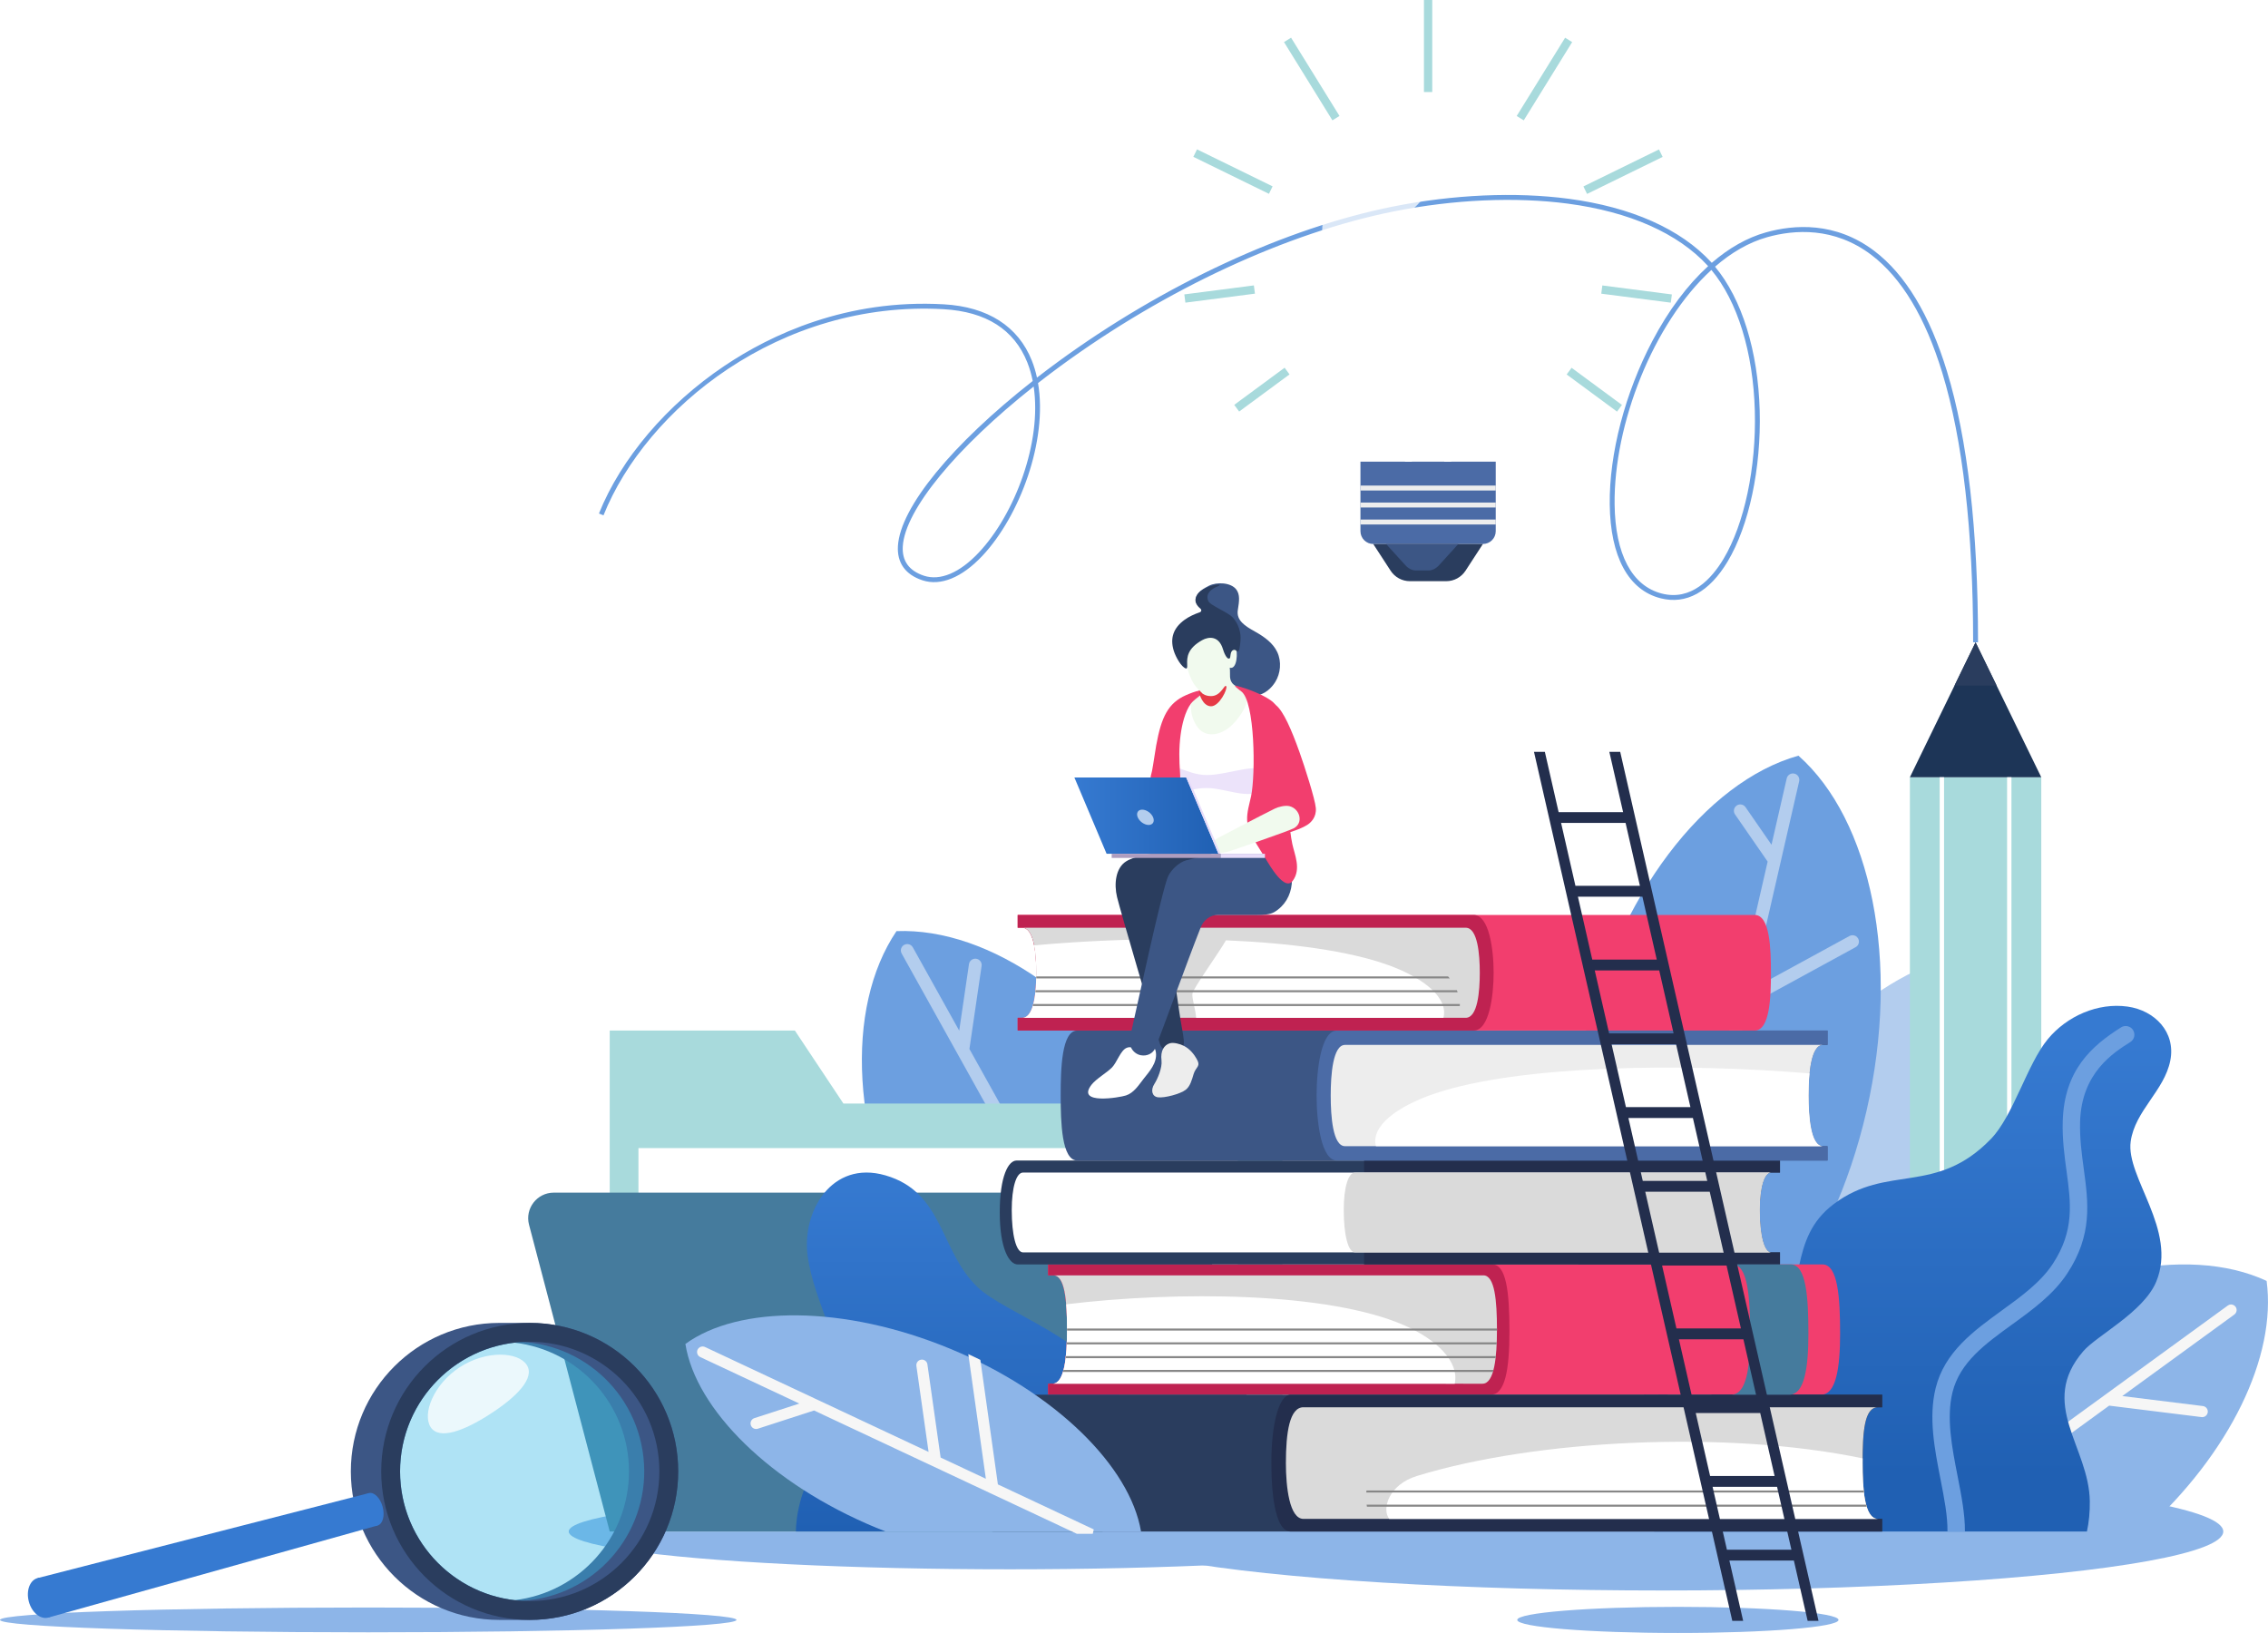 <?xml version="1.0" encoding="UTF-8"?>
<svg id="Layer_2" data-name="Layer 2" xmlns="http://www.w3.org/2000/svg" xmlns:xlink="http://www.w3.org/1999/xlink" viewBox="0 0 1033.35 744">
  <defs>
    <style>
      .cls-1 {
        fill: #ae9dbf;
      }

      .cls-1, .cls-2, .cls-3, .cls-4, .cls-5, .cls-6, .cls-7, .cls-8, .cls-9, .cls-10, .cls-11, .cls-12, .cls-13, .cls-14, .cls-15, .cls-16, .cls-17, .cls-18, .cls-19, .cls-20, .cls-21, .cls-22, .cls-23, .cls-24, .cls-25, .cls-26, .cls-27, .cls-28, .cls-29, .cls-30 {
        stroke-width: 0px;
      }

      .cls-2 {
        fill: #f23e6e;
      }

      .cls-3 {
        fill: #ece3fa;
      }

      .cls-4 {
        fill: url(#_Безымянный_градиент_2);
      }

      .cls-5 {
        fill: #e7dcfa;
      }

      .cls-6 {
        fill: url(#_Безымянный_градиент_42);
      }

      .cls-7 {
        fill: #3c5685;
      }

      .cls-8 {
        fill: #bf2251;
      }

      .cls-9 {
        fill: #4b6ba6;
      }

      .cls-10 {
        fill: #2a3d5e;
      }

      .cls-11 {
        fill: #1d3557;
      }

      .cls-12 {
        fill: url(#_Безымянный_градиент_42-3);
      }

      .cls-13 {
        fill: #457b9d;
      }

      .cls-14 {
        fill: #a8dadc;
      }

      .cls-15 {
        fill: #dadada;
      }

      .cls-16 {
        fill: #f6f6f6;
      }

      .cls-17, .cls-24 {
        fill: #fff;
      }

      .cls-18 {
        fill: url(#_Безымянный_градиент_3);
        mix-blend-mode: multiply;
      }

      .cls-19 {
        fill: #ededed;
      }

      .cls-20 {
        fill: #6c9fe0;
      }

      .cls-21 {
        fill: #878787;
      }

      .cls-22 {
        fill: #37bae6;
        opacity: .4;
      }

      .cls-23 {
        fill: #232e4d;
      }

      .cls-24 {
        opacity: .75;
      }

      .cls-25 {
        fill: #f1faee;
      }

      .cls-26 {
        fill: #8db5e8;
      }

      .cls-27 {
        fill: #b3cdee;
      }

      .cls-28 {
        fill: url(#_Безымянный_градиент_42-2);
      }

      .cls-31 {
        filter: url(#luminosity-noclip);
      }

      .cls-32 {
        mask: url(#mask-1);
      }

      .cls-33 {
        mask: url(#mask);
      }

      .cls-29 {
        fill: #367ad1;
      }

      .cls-30 {
        fill: #e63946;
      }
    </style>
    <linearGradient id="_Безымянный_градиент_42" data-name="Безымянный градиент 42" x1="444.37" y1="697.77" x2="444.37" y2="534.22" gradientUnits="userSpaceOnUse">
      <stop offset="0" stop-color="#2060b3"/>
      <stop offset="1" stop-color="#367ad1"/>
    </linearGradient>
    <linearGradient id="_Безымянный_градиент_42-2" data-name="Безымянный градиент 42" x1="870.71" y1="671.95" x2="870.71" y2="474.38" xlink:href="#_Безымянный_градиент_42"/>
    <filter id="luminosity-noclip" x="588.73" y="59.77" width="123.88" height="150.58" color-interpolation-filters="sRGB" filterUnits="userSpaceOnUse">
      <feFlood flood-color="#fff" result="bg"/>
      <feBlend in="SourceGraphic" in2="bg"/>
    </filter>
    <filter id="luminosity-noclip-2" x="588.73" y="-8564" width="123.88" height="32766" color-interpolation-filters="sRGB" filterUnits="userSpaceOnUse">
      <feFlood flood-color="#fff" result="bg"/>
      <feBlend in="SourceGraphic" in2="bg"/>
    </filter>
    <mask id="mask-1" x="588.73" y="-8564" width="123.88" height="32766" maskUnits="userSpaceOnUse"/>
    <linearGradient id="_Безымянный_градиент_3" data-name="Безымянный градиент 3" x1="691.82" y1="205.9" x2="608.59" y2="61.73" gradientUnits="userSpaceOnUse">
      <stop offset="0" stop-color="#fff"/>
      <stop offset="1" stop-color="#bfbfbf"/>
    </linearGradient>
    <mask id="mask" x="588.73" y="59.77" width="123.88" height="150.58" maskUnits="userSpaceOnUse">
      <g class="cls-31">
        <g class="cls-32">
          <path class="cls-18" d="m712.61,121.71c0-35.03-29.08-63.27-64.41-61.89-32.05,1.25-58.14,27.31-59.42,59.36-.52,13.05,3,25.25,9.42,35.44,9.37,14.9,14.73,31.97,14.73,49.58v.29c0,3.24,2.62,5.86,5.86,5.86h63.76c3.24,0,5.86-2.62,5.86-5.86v-.6c0-17.46,5.33-34.39,14.66-49.15,6.04-9.56,9.54-20.88,9.54-33.02Z"/>
        </g>
      </g>
    </mask>
    <linearGradient id="_Безымянный_градиент_2" data-name="Безымянный градиент 2" x1="691.82" y1="205.9" x2="608.59" y2="61.73" gradientUnits="userSpaceOnUse">
      <stop offset="0" stop-color="#a8dadc"/>
      <stop offset="1" stop-color="#fff"/>
    </linearGradient>
    <linearGradient id="_Безымянный_градиент_42-3" data-name="Безымянный градиент 42" x1="555.16" y1="371.6" x2="489.51" y2="371.6" xlink:href="#_Безымянный_градиент_42"/>
  </defs>
  <g id="Layer_1-2" data-name="Layer 1">
    <g>
      <path class="cls-26" d="m976.72,697.77c39.45-35.75,60.61-79.84,56-114.17-36.06-16.84-94.58-5.11-145.99,32.65-32.26,23.7-55.58,53.13-67.17,81.52h157.16Z"/>
      <path class="cls-16" d="m1018,598.93l-51.04,37.13,36.73,4.55c.67.08,1.27.42,1.69.96.42.53.6,1.2.52,1.87-.16,1.27-1.24,2.22-2.51,2.22-.11,0-.21,0-.31-.02,0,0-42.1-5.22-42.1-5.22l-78.81,57.34h-8.62l141.48-102.94c.44-.32.95-.49,1.49-.49.81,0,1.58.39,2.05,1.04.4.55.56,1.22.45,1.89-.11.67-.47,1.26-1.01,1.66Z"/>
      <ellipse class="cls-26" cx="460.14" cy="697.77" rx="201.02" ry="17.22"/>
      <path class="cls-20" d="m408.46,424.23c-23.63,35.01-21.04,95.51,9.99,151.24,31.03,55.73,81.09,89.8,123.3,88.15,23.63-35.01,21.04-95.51-9.99-151.24-31.03-55.73-81.09-89.8-123.3-88.15Z"/>
      <path class="cls-27" d="m541.75,666.52c-1.06,0-2.03-.57-2.54-1.49l-128.39-230.59c-.78-1.4-.28-3.17,1.13-3.95.43-.24.92-.37,1.41-.37,1.06,0,2.03.57,2.54,1.49l21.14,37.96,4.45-30.31c.21-1.42,1.45-2.48,2.88-2.48.14,0,.27,0,.41.03.77.11,1.45.52,1.92,1.14s.66,1.39.54,2.16l-5.55,37.81,102.6,184.27c.78,1.4.28,3.17-1.13,3.95-.43.24-.92.37-1.41.37Z"/>
      <path class="cls-27" d="m907.56,433.3c-39.79,1.06-86.88,37.73-115.98,94.5-29.09,56.77-31.37,116.41-9,149.33,39.79-1.06,86.88-37.73,115.98-94.5,29.09-56.77,31.37-116.41,9-149.33Z"/>
      <path class="cls-20" d="m819.41,344.29c-42.31,11.85-82.75,63.68-98.45,132.1-15.7,68.42-1.89,132.69,31.03,161.8,42.31-11.85,82.75-63.68,98.45-132.1,15.7-68.42,1.89-132.69-31.03-161.8Z"/>
      <path class="cls-27" d="m749.49,652.1c-.22,0-.44-.02-.65-.07-.76-.17-1.4-.63-1.81-1.29-.41-.66-.54-1.44-.37-2.19l58.72-256-14.86-21.49c-.44-.64-.61-1.41-.47-2.17.14-.76.57-1.43,1.21-1.87.49-.34,1.06-.52,1.65-.52.96,0,1.85.47,2.39,1.25l11.84,17.12,6.93-30.22c.31-1.33,1.47-2.26,2.83-2.26.22,0,.44.03.66.08.75.17,1.4.63,1.81,1.29.41.66.54,1.44.37,2.19l-21.77,94.89,44.7-24.39c.42-.23.91-.36,1.39-.36,1.07,0,2.04.58,2.55,1.52.37.68.46,1.47.24,2.21-.22.75-.71,1.36-1.4,1.73l-49.22,26.86-43.91,191.43c-.31,1.33-1.47,2.26-2.83,2.26Z"/>
      <g>
        <polygon class="cls-14" points="384.27 502.78 362.17 469.54 277.8 469.54 277.8 502.78 277.8 697.77 584.28 697.77 584.28 502.78 384.27 502.78"/>
        <rect class="cls-17" x="290.89" y="523.08" width="273.09" height="174.68"/>
        <path class="cls-13" d="m529.09,543.38H252.31c-7.64,0-13.22,7.23-11.27,14.62l36.76,139.76h306.49l-36.89-140.27c-2.19-8.31-9.7-14.11-18.3-14.11Z"/>
      </g>
      <g>
        <rect class="cls-14" x="870.19" y="354.11" width="59.86" height="343.65"/>
        <polygon class="cls-11" points="900.11 292.65 870.19 354.11 930.04 354.11 900.11 292.65"/>
        <polygon class="cls-10" points="909.71 312.35 900.11 292.65 890.52 312.35 909.71 312.35"/>
        <rect class="cls-17" x="883.77" y="354.11" width="1.99" height="343.65"/>
        <rect class="cls-17" x="914.47" y="354.11" width="1.99" height="343.65"/>
      </g>
      <path class="cls-6" d="m362.62,697.77c.48-25.08,19.05-43.25,20.45-59.9,2.09-24.93-12.08-43.31-15.11-65.81-2.67-19.81,10.82-43.67,35.46-36.55,26.67,7.71,24.74,34.62,42.1,51.04,12.61,11.92,50.95,23.35,64.8,49.55,9.53,18.04,8.13,41.69,15.8,61.67h-163.49Z"/>
      <ellipse class="cls-26" cx="757.67" cy="697.77" rx="255.3" ry="26.87"/>
      <path class="cls-28" d="m988.84,483.18c2.57-13-7.16-22.84-19.47-24.57-13.59-1.91-27.7,4.38-36.34,14.83-9.42,11.4-15.68,34.87-25.89,45.44-25.12,25.99-47.19,11.28-71.62,29.68-20.98,15.8-12.23,39.04-27.06,61.49-11.74,17.77-45.28,29.54-53.59,57.54-3.33,11.23-3.38,21.3-1.26,30.19h197.24c.92-4.3,1.37-8.88,1.31-13.74-.3-24.85-23.73-44.39-2.94-68.45,6.18-7.16,27.43-17.76,33.21-31.65,9.77-23.5-13.92-47.54-11.64-63.86,1.96-14.07,15.32-23.08,18.05-36.89Z"/>
      <path class="cls-2" d="m830.35,576.08h-352.8v4.98h2.4c5.18,0,6.21,11.25,6.21,24.69,0,12.7-1.22,24.69-6.62,24.69h-1.99v4.98h352.18c6.9,0,8.66-12.42,8.66-27.84,0-16.2-.94-31.5-8.04-31.5Z"/>
      <path class="cls-8" d="m679.9,576.08h-202.35v4.98h2.4c5.18,0,6.21,11.25,6.21,24.69,0,12.7-1.22,24.69-6.62,24.69h-1.99v4.98h201.72c6.37,0,8.47-11.06,8.47-28.92s-1.46-30.42-7.84-30.42Z"/>
      <path class="cls-15" d="m675.83,581.07h-195.88c5.18,0,6.21,11.25,6.21,24.69,0,12.55-1.19,24.38-6.42,24.67,47.92,0,182.42.01,195.69.01,5.4,0,6.62-11.98,6.62-24.69,0-13.43-1.03-24.69-6.21-24.69Z"/>
      <path class="cls-10" d="m806.88,570.6c-3.17,0-5.14-8.05-5.14-19.29,0-10.23,2.03-17.08,5.14-17.08h4.12v-5.48h-347.85c-3.66,0-7.64,6.94-7.64,23.67s4.42,23.67,8.15,23.67h347.34v-5.48h-4.12Z"/>
      <path class="cls-23" d="m806.88,570.6c-3.17,0-5.14-8.05-5.14-19.29,0-10.23,2.03-17.08,5.14-17.08h4.12v-5.48h-189.5v47.34h189.5v-5.48h-4.12Z"/>
      <path class="cls-17" d="m801.74,551.31c0-10.23,2.03-17.08,5.14-17.08h-340.77c-3.11,0-5.14,6.86-5.14,17.08,0,11.24,1.97,19.29,5.14,19.29h340.77c-3.17,0-5.14-8.05-5.14-19.29Z"/>
      <path class="cls-15" d="m801.74,551.31c0-10.23,2.03-17.08,5.14-17.08h-189.5c-3.11,0-5.14,6.86-5.14,17.08,0,11.24,1.97,19.29,5.14,19.29h189.5c-3.17,0-5.14-8.05-5.14-19.29Z"/>
      <g>
        <path class="cls-10" d="m855.66,692.03c-6.36,0-7.01-14.45-7.01-25.43,0-13.95.69-25.43,7.01-25.43h1.9v-5.74h-405.07c-4.72,0-8.71,11.31-8.71,31.17,0,16.77,2.35,31.17,8.71,31.17h405.07v-5.74h-1.9Z"/>
        <path class="cls-23" d="m855.66,692.03c-6.36,0-7.01-14.45-7.01-25.43,0-13.95.69-25.43,7.01-25.43h1.9v-5.74h-269.58c-4.72,0-8.71,11.31-8.71,31.17,0,16.77,2.36,31.17,8.71,31.17h269.58v-5.74h-1.9Z"/>
        <path class="cls-15" d="m848.65,666.59c0-13.95.69-25.43,7.01-25.43h-261.78c-6.32,0-8,11.48-8,25.43,0,10.98,1.64,25.43,8,25.43h261.78c-6.36,0-7.01-14.45-7.01-25.43Z"/>
        <path class="cls-17" d="m855.66,692.03h-222.69c-3.47-4.42-.4-15.56,12.61-19.56,54.03-16.6,140.94-21.01,203.08-8.02-.01.7-.01,1.42-.01,2.14,0,10.99.65,25.43,7.01,25.43Z"/>
        <path class="cls-21" d="m850.52,686.48h-227.7c-.07-.3-.12-.61-.17-.93h227.6c.08.32.17.62.27.93Z"/>
        <path class="cls-21" d="m849.25,680.01h-226.77c.03-.31.07-.62.12-.93h226.54c.03.31.06.62.1.93Z"/>
      </g>
      <path class="cls-17" d="m662.8,630.44c-39.23,0-142.79-.01-183.07-.02,5.23-.29,6.43-12.13,6.43-24.67,0-4.12-.1-8.05-.38-11.5,50.57-6.12,119.27-5.62,153.98,9.55,14.7,6.42,25.23,16.53,23.05,26.64Z"/>
      <path class="cls-21" d="m680.45,624.15c-.09.32-.17.63-.26.93h-195.89c.09-.3.18-.61.26-.93h195.89Z"/>
      <path class="cls-21" d="m681.52,617.86c-.03.31-.07.62-.1.93h-195.88c.04-.3.07-.61.1-.93h195.88Z"/>
      <path class="cls-21" d="m681.94,611.58c-.01.31-.02.62-.04.93h-195.88c.02-.31.03-.62.04-.93h195.88Z"/>
      <rect class="cls-21" x="486.16" y="605.29" width="195.88" height=".93"/>
      <path class="cls-7" d="m490.84,469.54h341.82v6.53h-2.11c-5.54,0-6.52,13.57-6.52,23.07,0,9.5.97,23.07,6.52,23.07h2.11v6.53h-341.82c-7.13,0-7.57-17.42-7.57-29.6,0-12.18.43-29.6,7.57-29.6Z"/>
      <path class="cls-9" d="m609.14,469.54h223.52v6.53h-2.11c-5.54,0-6.52,13.57-6.52,23.07,0,9.5.97,23.07,6.52,23.07h2.11v6.53h-223.52c-7.13,0-9.27-17.42-9.27-29.6,0-12.18,2.14-29.6,9.27-29.6Z"/>
      <path class="cls-19" d="m612.82,476.07h217.73c-5.54,0-6.52,13.57-6.52,23.07,0,9.5.97,23.07,6.52,23.07h-217.73c-5.56,0-6.52-13.57-6.52-23.07,0-9.5.99-23.07,6.52-23.07Z"/>
      <path class="cls-2" d="m799.45,416.87h-335.78v5.81h2.08c5.44,0,6.41,12.08,6.41,20.52,0,8.45-.95,20.52-6.41,20.52h-2.08v5.81h335.78c7.01,0,7.43-15.5,7.43-26.33,0-10.84-.43-26.34-7.43-26.34Z"/>
      <path class="cls-26" d="m403.48,697.77h116.4c-4.98-29.55-38.81-63.33-86.88-83.23-48.35-20.01-96.44-19.91-120.72-2.22,4.67,29.68,38.62,63.74,86.97,83.75,1.41.58,2.82,1.15,4.23,1.7Z"/>
      <path class="cls-26" d="m691.29,738.05c0,3.29,32.77,5.95,73.19,5.95s73.19-2.66,73.19-5.95-32.77-5.95-73.19-5.95-73.19,2.66-73.19,5.95Z"/>
      <path class="cls-8" d="m671.42,416.87h-207.74v5.81h2.08c5.44,0,6.41,12.08,6.41,20.52,0,8.45-.95,20.52-6.41,20.52h-2.08v5.81h207.74c7.01,0,9.11-15.5,9.11-26.33,0-10.84-2.1-26.34-9.11-26.34Z"/>
      <path class="cls-15" d="m667.81,422.68h-202.06c5.44,0,6.41,12.08,6.41,20.52,0,8.45-.95,20.52-6.41,20.52h202.06c5.46,0,6.41-12.07,6.41-20.52,0-8.45-.97-20.52-6.41-20.52Z"/>
      <path class="cls-13" d="m815.91,576.08h-26.57c7.1,0,8.04,15.3,8.04,31.5s-1.77,27.84-8.66,27.84h26.57c6.9,0,8.66-12.42,8.66-27.84,0-16.2-.94-31.5-8.04-31.5Z"/>
      <path class="cls-20" d="m901.23,292.65h-2.23c0-50.93-4.73-92.24-14.05-122.79-7.7-25.22-18.56-43.28-32.28-53.69-17.04-12.92-35.21-11.54-47.45-8.12-8.43,2.36-16.44,7.06-23.81,13.46,12.23,14.67,19.62,38.41,20.35,65.69.7,26.09-4.88,52.36-14.57,68.56-8.36,13.98-18.94,19.8-30.59,16.82-14.67-3.74-22.9-18.95-23.17-42.82-.27-22.98,6.99-50.79,19.42-74.4,7.38-14.03,16.02-25.55,25.41-34.1-.08-.09-.15-.17-.23-.26-13.54-14.74-35.54-24.49-63.63-28.21-23.92-3.17-52.07-1.92-79.26,3.51-48.62,9.72-104,35.4-151.95,70.48-3.51,2.57-6.92,5.15-10.24,7.74,4.48,26.33-8.4,60.71-25.37,78.74-9.33,9.91-19.03,13.87-27.31,11.13-7.77-2.57-11.63-7.98-11.16-15.65,1.07-17.65,24.78-46.43,61.42-75.16-.58-2.94-1.4-5.77-2.46-8.45-5.97-14.99-18.8-23.14-38.12-24.25-74.49-4.24-135.45,45.22-154.99,93.91l-2.07-.83c10.07-25.1,30.91-49.62,57.18-67.27,21.12-14.19,55.6-30.57,100-28.04,19.98,1.14,33.83,10.01,40.06,25.64.98,2.47,1.76,5.06,2.34,7.75,3.05-2.36,6.19-4.72,9.4-7.08,48.2-35.26,103.9-61.09,152.83-70.86,27.43-5.48,55.83-6.74,79.99-3.54,28.61,3.79,51.08,13.79,64.97,28.91.09.09.17.19.26.28,7.84-6.78,16.16-11.49,24.7-13.88,12.73-3.56,31.63-4.99,49.4,8.49,14.1,10.7,25.23,29.14,33.06,54.81,9.39,30.76,14.15,72.29,14.15,123.44Zm-121.48-169.66c-26.56,24.25-44.52,70.37-44.1,106.75.26,22.77,7.9,37.22,21.5,40.69,13.4,3.42,22.69-6.71,28.13-15.81,9.49-15.86,14.95-41.68,14.26-67.36-.72-26.77-7.9-49.98-19.79-64.27Zm-308.79,53.11c-35.16,27.81-58.62,56.17-59.63,72.8-.4,6.65,2.84,11.15,9.63,13.4,7.41,2.45,16.29-1.3,24.99-10.54,16.35-17.37,28.84-50.2,25.01-75.65Z"/>
      <path class="cls-16" d="m490.65,698.82l-119.75-56.19-25.62,8.31c-.21.06-.47.12-.78.12-1.11,0-2.08-.71-2.41-1.76-.21-.64-.15-1.32.15-1.93.31-.6.83-1.05,1.48-1.26l20.47-6.64-45.14-21.18c-1.27-.59-1.81-2.11-1.22-3.37.42-.89,1.32-1.46,2.3-1.46.37,0,.74.08,1.08.24l101.87,47.8-5.55-39.16c-.19-1.39.78-2.68,2.16-2.87.12-.02.24-.03.36-.03,1.26,0,2.33.94,2.5,2.19l6.02,42.44,20.61,9.67-8-56.79,1.76.82c1.09.51,2.16,1.03,3.23,1.55l.5.24,7.99,56.75,43.68,20.5-.45,2h-7.22Z"/>
      <g>
        <rect class="cls-14" x="553.82" y="118" width="3.79" height="31.95" transform="translate(494.01 702.26) rotate(-97.36)"/>
        <g class="cls-33">
          <path class="cls-4" d="m712.61,121.71c0-35.03-29.08-63.27-64.41-61.89-32.05,1.25-58.14,27.31-59.42,59.36-.52,13.05,3,25.25,9.42,35.44,9.37,14.9,14.73,31.97,14.73,49.58v.29c0,3.24,2.62,5.86,5.86,5.86h63.76c3.24,0,5.86-2.62,5.86-5.86v-.6c0-17.46,5.33-34.39,14.66-49.15,6.04-9.56,9.54-20.88,9.54-33.02Z"/>
        </g>
        <path class="cls-9" d="m619.84,210.34h61.65v31.67c0,3.22-2.61,5.83-5.83,5.83h-49.98c-3.22,0-5.83-2.61-5.83-5.83v-31.67h0Z"/>
        <path class="cls-10" d="m658.96,264.79h-16.59c-3.54,0-6.84-1.79-8.77-4.76l-7.93-12.19h49.98l-7.93,12.19c-1.93,2.97-5.23,4.76-8.77,4.76Z"/>
        <g>
          <rect class="cls-19" x="619.84" y="236.71" width="61.65" height="2.25"/>
          <rect class="cls-19" x="619.84" y="228.97" width="61.65" height="2.25"/>
          <rect class="cls-19" x="619.84" y="221.23" width="61.65" height="2.25"/>
        </g>
        <path class="cls-24" d="m649.93,78.6c5.34,6.87-3.25,14.98-15.68,24.64-12.43,9.66-24,17.22-29.34,10.35-5.34-6.87-2.26-22.25,10.17-31.91,12.43-9.66,29.51-9.94,34.85-3.08Z"/>
        <path class="cls-7" d="m650.92,259.91h-5.86c-1.61,0-3.35-.85-4.77-2.41l-8.78-9.66h32.95l-8.78,9.66c-1.42,1.56-3.16,2.41-4.77,2.41Z"/>
        <rect class="cls-14" x="648.78" width="3.78" height="41.93"/>
        <rect class="cls-14" x="595.78" y="15.06" width="3.79" height="41.93" transform="translate(70.42 319.78) rotate(-31.74)"/>
        <rect class="cls-14" x="559.91" y="59.04" width="3.79" height="38.34" transform="translate(244.54 548.4) rotate(-63.92)"/>
        <rect class="cls-14" x="573.09" y="163.25" width="3.78" height="28.51" transform="translate(773.27 745.65) rotate(-126.4)"/>
        <rect class="cls-14" x="701.77" y="15.06" width="3.78" height="41.93" transform="translate(1283.15 436.82) rotate(-148.26)"/>
        <rect class="cls-14" x="737.64" y="59.04" width="3.79" height="38.34" transform="translate(994.48 776.79) rotate(-116.09)"/>
        <rect class="cls-14" x="743.74" y="118" width="3.78" height="31.95" transform="translate(517.27 856.3) rotate(-82.64)"/>
        <rect class="cls-14" x="724.47" y="163.25" width="3.78" height="28.51" transform="translate(152.49 656.86) rotate(-53.6)"/>
        <path class="cls-17" d="m661.18,210.35h-3.13c0-20.87,1.94-37.98,5.18-45.79,2.19-5.27,4.4-9.62,6.53-13.83,3.98-7.84,7.42-14.62,8.79-23.98.61-4.17-1.15-7.19-2.31-7.45-.73-.15-1.82,1.02-2.68,3.9-.15.49-.3,1.09-.47,1.75-1.11,4.32-2.79,10.85-7.65,10.85-4.34,0-4.55-5.87-4.74-11.04-.1-2.73-.29-7.81-1.48-7.81-.92.43-1.93,5.2-2.46,7.77-1.19,5.7-2.32,11.08-6.1,11.08s-4.9-5.38-6.09-11.07c-.54-2.57-1.54-7.34-2.51-7.78-1.15,0-1.33,5.09-1.43,7.82-.19,5.18-.4,11.04-4.74,11.04-4.85,0-6.53-6.52-7.65-10.83-.17-.66-.33-1.26-.47-1.76-.86-2.91-2.08-4.03-2.68-3.91-1.16.26-2.92,3.28-2.31,7.45,1.37,9.36,4.81,16.13,8.79,23.98,2.14,4.21,4.35,8.56,6.53,13.83,3.24,7.81,5.18,24.92,5.18,45.79h-3.13c0-20.17-1.89-37.26-4.94-44.59-2.14-5.15-4.32-9.45-6.43-13.61-4.11-8.09-7.65-15.07-9.1-24.94-.76-5.21,1.41-10.22,4.74-10.96,1.28-.29,4.47-.26,6.35,6.07.16.53.32,1.17.51,1.87.76,2.97,2.19,8.48,4.61,8.48,1.32,0,1.5-5.02,1.61-8.03.19-5.33.39-10.83,4.6-10.83,3.38,0,4.38,4.76,5.53,10.27.54,2.57,1.8,8.58,3.03,8.58s2.49-6.02,3.03-8.59c1.15-5.51,2.15-10.26,5.53-10.26,4.21,0,4.41,5.51,4.6,10.83.11,3,.29,8.03,1.61,8.03,2.43,0,3.85-5.53,4.62-8.5.18-.7.34-1.33.5-1.85,1.88-6.33,5.06-6.33,6.36-6.07,3.33.74,5.49,5.75,4.73,10.96-1.45,9.87-4.99,16.85-9.1,24.94-2.11,4.16-4.29,8.46-6.43,13.61-3.05,7.33-4.94,24.42-4.94,44.59Z"/>
      </g>
      <path class="cls-26" d="m335.56,738.05c0,3.12-75.12,5.65-167.78,5.65S0,741.17,0,738.05s75.12-5.65,167.78-5.65,167.78,2.53,167.78,5.65Z"/>
      <g>
        <path class="cls-7" d="m159.85,670.39c0,37.37,30.29,67.66,67.66,67.66h13.84c37.37,0,67.66-30.29,67.66-67.66s-30.29-67.66-67.66-67.66h-13.84c-37.37,0-67.66,30.29-67.66,67.66Zm22.43,0c0-30.28,22.79-55.23,52.15-58.66,29.36,3.43,52.15,28.38,52.15,58.66s-22.79,55.23-52.15,58.66c-29.36-3.43-52.15-28.38-52.15-58.66Z"/>
        <circle class="cls-22" cx="234.43" cy="670.39" r="59.07" transform="translate(-104.36 46.21) rotate(-9.22)"/>
        <path class="cls-10" d="m173.69,670.39c0,37.37,30.29,67.66,67.66,67.66s67.66-30.29,67.66-67.66-30.29-67.66-67.66-67.66-67.66,30.29-67.66,67.66Zm8.59,0c0-32.62,26.45-59.07,59.07-59.07s59.07,26.45,59.07,59.07-26.45,59.07-59.07,59.07-59.07-26.45-59.07-59.07Z"/>
        <g>
          <polygon class="cls-29" points="22.01 736.98 172.04 695.02 168.08 680.27 17.19 718.98 22.01 736.98"/>
          <path class="cls-29" d="m165.73,688.81c1.1,4.1,3.93,6.88,6.31,6.22,2.36-.66,3.39-4.47,2.3-8.52-1.09-4.05-3.88-6.84-6.25-6.23-2.39.61-3.45,4.44-2.35,8.54Z"/>
          <path class="cls-29" d="m13.14,729.71c1.34,5.01,5.33,8.26,8.87,7.27,3.51-.98,5.27-5.77,3.95-10.71-1.32-4.93-5.24-8.2-8.77-7.3-3.57.91-5.39,5.72-4.05,10.73Z"/>
        </g>
        <path class="cls-24" d="m240,621.87c3.86,5.96-4.52,14.52-16.62,22.34-12.1,7.82-23.34,11.95-27.19,5.98-3.86-5.96,1.29-19.51,13.39-27.33,12.1-7.82,26.56-6.96,30.42-.99Z"/>
      </g>
      <g>
        <path class="cls-17" d="m529.84,449.35c.48-4.05,1.55-15.47,4.38-21.45-21.6-.03-43.43,1.02-63.04,2.82.76,3.9.97,8.57.97,12.47,0,8.28-.91,20.06-6.1,20.51,17.31,0,42.25,0,68.89,0-5.74-3.45-6.09-6.06-5.1-14.36Z"/>
        <path class="cls-17" d="m632.74,439.78c-18.21-6.62-45.08-10.13-74.17-11.36-3.44,6.03-15.09,22.12-15.28,24.29-.23,2.58,1.56,7.63,1.68,11,43.21,0,88.9,0,112.69.01,2.36-9.08-9.03-18.17-24.92-23.94Z"/>
      </g>
      <path class="cls-17" d="m626.93,522.21h0c41.6,0,145.69,0,198.65,0h4.96c-5.56,0-6.53-13.57-6.53-23.07,0-3.13.1-6.7.45-10.08-57.65-4.81-132.36-3.87-170.87,9.22-17,5.77-29.18,14.86-26.67,23.93Z"/>
      <path class="cls-23" d="m823.6,738.47l-6.27-27.46h-29.38l6.27,27.46h-4.95l-90.35-395.92h4.95l6.27,27.46h29.38l-6.27-27.46h4.95l90.35,395.92h-4.96Zm-7.39-32.39l-6.54-28.67h-29.38l6.54,28.67h29.38Zm-7.67-33.61l-6.54-28.67h-29.38l6.54,28.67h29.38Zm-7.67-33.61l-6.54-28.67h-29.38l6.54,28.67h29.38Zm-7.67-33.61l-6.54-28.67h-29.38l6.54,28.67h29.38Zm-7.67-33.61l-6.54-28.67h-29.38l6.54,28.67h29.38Zm-7.67-33.61l-6.54-28.67h-29.38l6.54,28.67h29.38Zm-7.67-33.61l-6.54-28.67h-29.38l6.54,28.67h29.38Zm-7.67-33.61l-6.54-28.67h-29.38l6.54,28.67h29.38Zm-7.67-33.61l-6.54-28.67h-29.38l6.54,28.67h29.38Zm-7.67-33.61l-6.54-28.67h-29.38l6.54,28.67h29.38Z"/>
      <g>
        <path class="cls-21" d="m470.55,458.36h194.58c.01-.3.02-.62,0-.93h-194.33c-.08.32-.17.63-.26.93Z"/>
        <path class="cls-21" d="m471.73,452.08h192.41c-.1-.31-.22-.62-.36-.93h-191.96c-.03.31-.06.62-.1.93Z"/>
        <path class="cls-21" d="m472.13,445.78h188.42c-.25-.31-.52-.62-.79-.92h-187.61c0,.3,0,.61-.01.92Z"/>
      </g>
      <g>
        <path class="cls-7" d="m558.36,300.7c1.14,5.37-.98,9.35,4.04,13.52,3.96,3.29,6.12,3.05,9.13,2.81,4.93-.4,8-3.93,9.48-6.27,2.46-3.92,2.98-9.28.94-13.66-1.91-4.09-5.8-6.92-10.22-9.39-4.5-2.52-8.52-5.03-7.74-9.81.66-4.07,1.05-7.03-.74-9.36-2.41-3.15-8.77-3.5-12.44-1.66-4.33,2.18-6.32,4.07-5.93,7.09.42,3.35,10.39,7.41,10.41,12.27,0,1.5-1.04,5.01-.07,6.21,2.07,2.58,2.49,5.18,3.14,8.26Z"/>
        <path class="cls-10" d="m528.44,475.5c1.3,4.04,6.49,4.66,8.36,3.82,4.51-2.05,2.14-6.46.39-19.12-1.24-8.93-3.12-20.87-5.5-34.47-.72-4.13.95-8.31,4.17-9.88,3.67-1.78,24.25-7.2,25.57-13.89,1.17-5.93-6.14-11.85-10.97-13.29-5.99-1.79-29.78-1.01-37.39,3.79-4.77,3.01-5.57,10.25-4.12,16.27,1.48,6.14,16.89,58.63,19.5,66.77Z"/>
        <path class="cls-19" d="m527.61,499.95c3.05.37,10.19-1.53,12.62-3.43,2.06-1.61,2.8-4.47,3.62-7.21,1.01-3.36,3.48-3.3,1.31-6.98-1.04-1.77-2.72-4.21-5.68-5.78-1.81-.96-4.8-1.71-6.45-1.23-2.66.78-4.37,3.48-3.82,7.82.42,3.35-1.85,8.55-3.23,10.68-1.88,2.91-1.02,5.8,1.62,6.12Z"/>
        <path class="cls-17" d="m513.02,499.1c3.61-1.19,5.7-4.59,8.16-7.74,2.39-3.06,6.1-7.01,5.48-11.84-.49-3.82-2.03-.64-4.6-.51-2.88.15-5.73-2.74-8.63-1.64-2.89,1.09-4.47,6.65-6.82,9.02-2.38,2.4-7.14,5.09-9.25,7.78-7.34,9.33,12.83,5.87,15.66,4.93Z"/>
        <path class="cls-7" d="m514.9,472.46c-1,4.28,1.6,7.7,4.89,8.32,2.79.53,5.58-.79,6.59-3.31,4-10.01,14.21-38.54,20.67-54.9,1.43-3.63,4.54-5.71,7.78-5.71h17.7c3.29,0,6.16-.18,8.05-1.3,9.72-5.76,10.37-19.06,3.45-27.66-3.99-4.96-38.86,2.76-43.61,4.08-3.17.89-6.61,4.06-8.13,7.12-2.75,5.55-14.92,62.74-17.39,73.35Z"/>
        <path class="cls-17" d="m541.31,373.22c.29,3.82.97,15.8,14.94,15.8,5.72,0,14.57-.03,20.08-.03,2.85,0,4.32-2.62,3.19-5.92-.98-2.86-6.75-11.46-3.39-21.46,2.52-7.49,1.88-28.15-.77-36.26-1.82-5.59-6.87-12.84-8.14-8.46-1.13,3.88-4.75,9.47-7.66,12.09-5.05,4.55-11.51,4.35-13.27.28-1.89-4.35-.57-7.58-2.21-10.88-1.46-2.93-6.56,4.88-7.29,7.55-1.98,7.23-3.02,14.49-3.12,22.92-.09,8.04,7.02,16.5,7.63,24.37Z"/>
        <path class="cls-3" d="m532.92,353.55c0,11.57,6.74,5.48,17,5.48s26.21,8.92,26.21-5.48c0-7.65-15.94-.43-26.21-.43s-17-8.03-17,.43Z"/>
        <path class="cls-25" d="m546.84,315c-2.87,1.54-4.06,3.83-4.2,6.55-.16,3.21.81,6.34,2.47,9.01,3.5,5.63,10.19,4.8,15.19.7,3.08-2.53,9.41-10.26,7.5-14.98-1.03-2.53-3.78-2.77-5.68-4.36-2.48-2.08-1.41-4.73-1.82-7.7,3.46.99,3.76-7.39,2.61-9.49-.25-.26-.56-.4-.93-.42-.09-.86.73-9.12-7.33-11.29-6.14-1.65-12.27,2.04-14.14,5.45-1.98,3.61-.25,7.98.11,11.77.1,4.44.94,6.54,2.38,9.64.91,1.96,2.47,3.73,3.84,5.12Z"/>
        <path class="cls-2" d="m547.8,315.93c-.26.29-.63.61-1.05.95-1.32,1.09-3.19,2.42-4.11,3.65-2.77,3.7-4.13,9.78-4.73,14.3-.8,6.01-.67,11.45-.26,17.32.26,3.8.25,10.18-5.38,8.57-1.34-.39-7.49-3.17-7.94-4.8-.44-1.61.26-3.21.55-4.62.51-2.48,1.5-9.42,1.92-11.73,2.34-12.92,5.45-19.28,13.61-22.87,1.9-.83,4.34-1.77,5.89-2.01.08,0,.15-.02.22-.03.21.23.6.76,1.28,1.28Z"/>
        <path class="cls-30" d="m546.29,314.83c0,1.37,1.73,6.96,5.51,6.96s7.65-7.99,6.9-9.12c-.8-1.21-2.26,4.48-6.9,4.48-4.76,0-5.51-3.69-5.51-2.32Z"/>
        <path class="cls-2" d="m599.52,368.17c-.32-4.06-5.19-19.19-7.38-25.33-3.78-10.61-7.39-18.77-10.72-21.5-.8-.92-1.67-1.73-2.65-2.4-3.73-2.56-9.86-5.02-15.33-6.48-2.14-.57,1.04,1.75,2.14,2.57,6.22,4.67,6.54,37.65,4.44,47.74-.76,3.63-1.97,7.23-1.79,11.02.27,5.48,5.27,12.15,8.52,17.6,1.83,3.07,8.57,14.77,12.2,9.97,4.07-5.38.85-12.05-.16-16.92-.37-1.79-.64-3.56-.86-5.34,2.79-.9,5.38-1.84,7.64-3.24,1.61-1,4.29-3.45,3.95-7.7Z"/>
        <path class="cls-25" d="m559.82,387.95c1.16-.34,26.89-9.14,29.58-10.54,4.73-2.45,2.83-8.96-1.87-10.11-1.9-.46-4.93.23-6.74,1.13-8.32,4.11-19.6,10.18-23.46,12.1-14.82,7.38-3.48,9.19,2.49,7.42Z"/>
        <g>
          <polygon class="cls-12" points="504.19 388.99 555.16 388.99 540.48 354.22 489.51 354.22 504.19 388.99"/>
          <path class="cls-27" d="m518.37,372.37c.81,1.93,3.04,3.49,4.97,3.49s2.85-1.56,2.04-3.49c-.81-1.93-3.04-3.49-4.97-3.49s-2.85,1.56-2.04,3.49Z"/>
          <polygon class="cls-5" points="556.12 388.99 555.16 388.99 540.43 354.22 541.39 354.22 556.12 388.99"/>
          <rect class="cls-1" x="506.51" y="388.99" width="49.61" height="1.89" transform="translate(1062.63 779.87) rotate(180)"/>
          <rect class="cls-5" x="556.12" y="388.99" width="20.21" height="1.89"/>
        </g>
        <path class="cls-10" d="m565.25,290.41c-.06-3.46-1.76-7.91-4.62-9.99-3.23-2.34-9.17-4.79-10.01-6.4-.97-1.85-.98-4.82,4.42-6.97,1.46-.58.17-.99-1.57-.56-2.27.56-5.57,1.85-7.1,3.43-3.53,3.68-.67,6.36.59,7.4.38.32.76,1.29-.47,1.7-2.16.73-4.78,1.9-6.86,3.43-4.95,3.65-6.62,8.19-4.87,13.96.9,2.96,3.51,7.52,5.52,8.14.57.17.7-.37.63-1.77-.16-3.32.08-7.34,6.85-11.13,2.97-1.66,7.61-2.05,9.45,4.16.35,1.18,1.78,5.11,3.1,4.09.44-.34.06-3.06,1.5-3.7,1.4-.63,1.69,1.34,2.6.29.4-.46.87-4.39.84-6.1Z"/>
      </g>
      <path class="cls-20" d="m971.87,469.32c-.73-1.16-1.98-1.85-3.35-1.85-.75,0-1.48.21-2.11.61-13.4,8.44-25.89,19.46-26.58,42.68-.25,8.26.76,15.65,1.73,22.8,1.98,14.55,3.68,27.12-6.27,42.28-5.53,8.42-14.51,14.92-23.19,21.21-12.84,9.3-26.11,18.92-30.17,35.38-3.3,13.38-.49,27.72,2.22,41.59,1.66,8.46,3.26,16.65,3.16,23.74h7.95c.07-7.82-1.61-16.41-3.34-25.26-2.55-13.02-5.19-26.49-2.31-38.18,3.36-13.64,14.91-22.01,27.13-30.86,9.26-6.71,18.84-13.65,25.16-23.28,11.58-17.64,9.6-32.24,7.5-47.71-.93-6.82-1.88-13.88-1.66-21.48.66-22.21,15.12-31.32,22.89-36.22.89-.56,1.52-1.44,1.75-2.47.23-1.03.05-2.09-.51-2.99Z"/>
    </g>
  </g>
</svg>